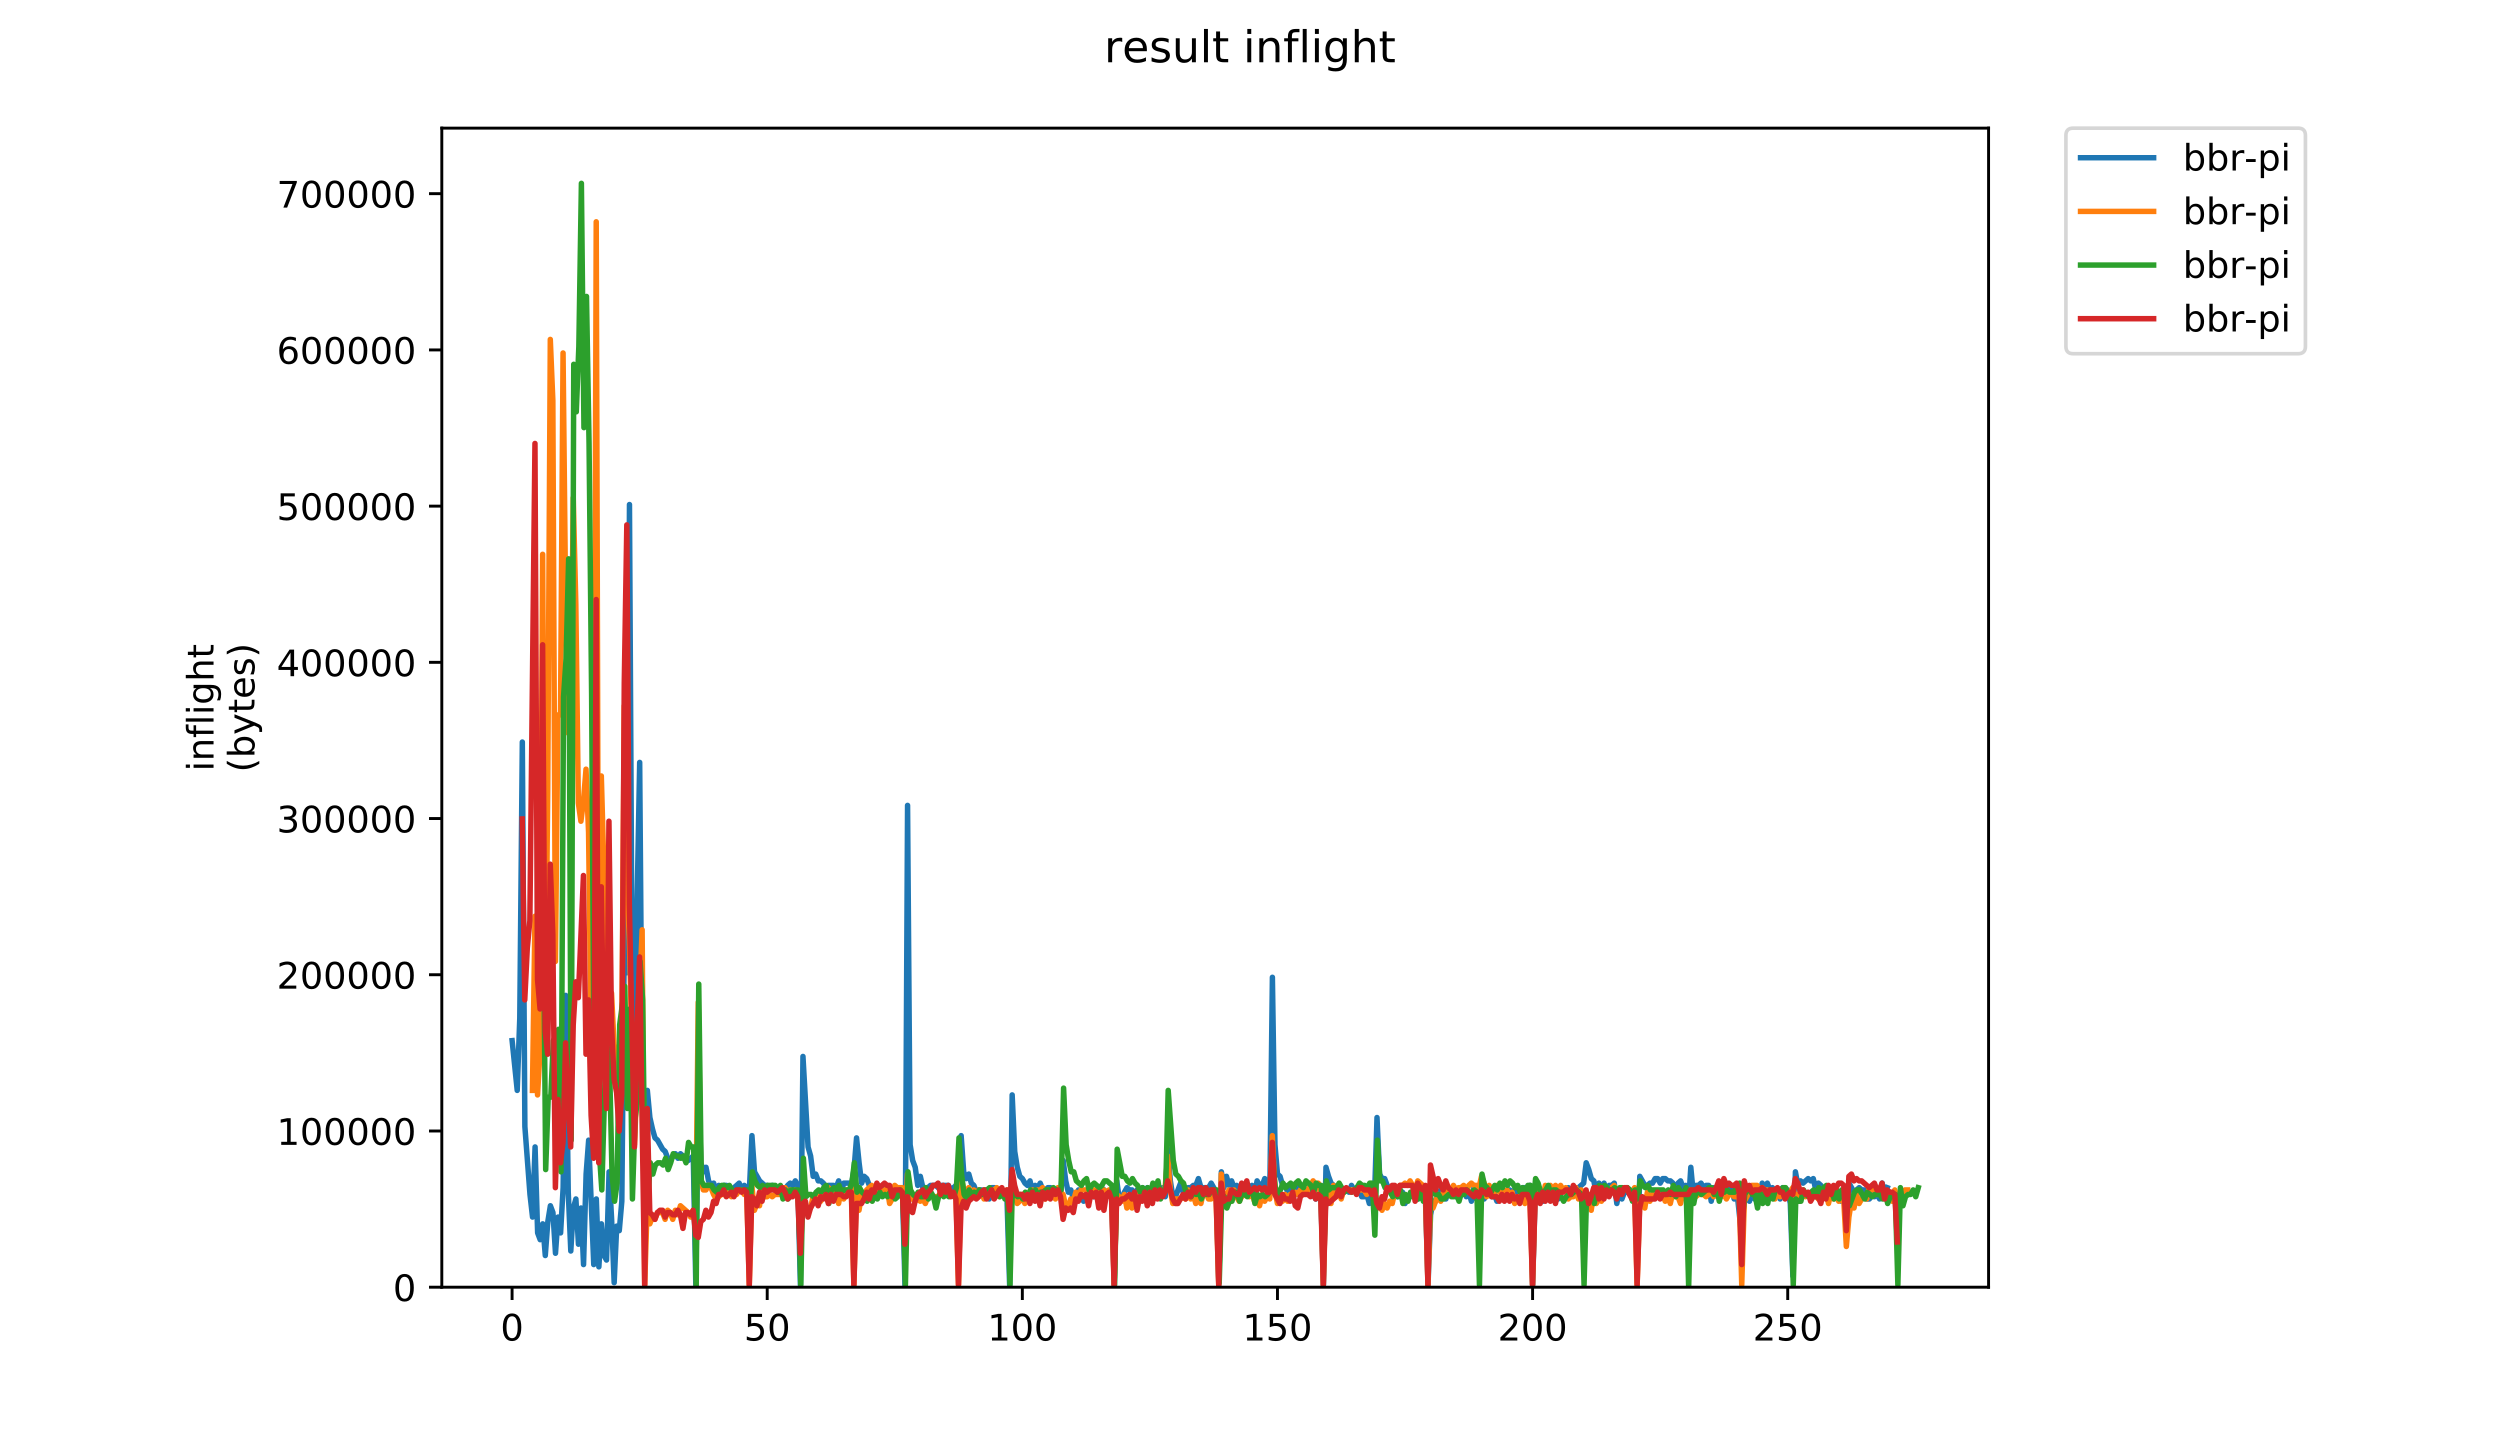 <?xml version="1.0" encoding="utf-8" standalone="no"?>
<!DOCTYPE svg PUBLIC "-//W3C//DTD SVG 1.1//EN"
  "http://www.w3.org/Graphics/SVG/1.1/DTD/svg11.dtd">
<!-- Created with matplotlib (https://matplotlib.org/) -->
<svg height="396pt" version="1.1" viewBox="0 0 684 396" width="684pt" xmlns="http://www.w3.org/2000/svg" xmlns:xlink="http://www.w3.org/1999/xlink">
 <defs>
  <style type="text/css">
*{stroke-linecap:butt;stroke-linejoin:round;}
  </style>
 </defs>
 <g id="figure_1">
  <g id="patch_1">
   <path d="M 0 396 
L 684 396 
L 684 0 
L 0 0 
z
" style="fill:#ffffff;"/>
  </g>
  <g id="axes_1">
   <g id="patch_2">
    <path d="M 120.879 352.174 
L 544.074 352.174 
L 544.074 35.062 
L 120.879 35.062 
z
" style="fill:#ffffff;"/>
   </g>
   <g id="matplotlib.axis_1">
    <g id="xtick_1">
     <g id="line2d_1">
      <defs>
       <path d="M 0 0 
L 0 3.5 
" id="m83d02a33e0" style="stroke:#000000;stroke-width:0.8;"/>
      </defs>
      <g>
       <use style="stroke:#000000;stroke-width:0.8;" x="140.106" xlink:href="#m83d02a33e0" y="352.174"/>
      </g>
     </g>
     <g id="text_1">
      <!-- 0 -->
      <defs>
       <path d="M 31.781 66.406 
Q 24.172 66.406 20.328 58.906 
Q 16.5 51.422 16.5 36.375 
Q 16.5 21.391 20.328 13.891 
Q 24.172 6.391 31.781 6.391 
Q 39.453 6.391 43.281 13.891 
Q 47.125 21.391 47.125 36.375 
Q 47.125 51.422 43.281 58.906 
Q 39.453 66.406 31.781 66.406 
z
M 31.781 74.219 
Q 44.047 74.219 50.516 64.516 
Q 56.984 54.828 56.984 36.375 
Q 56.984 17.969 50.516 8.266 
Q 44.047 -1.422 31.781 -1.422 
Q 19.531 -1.422 13.062 8.266 
Q 6.594 17.969 6.594 36.375 
Q 6.594 54.828 13.062 64.516 
Q 19.531 74.219 31.781 74.219 
z
" id="DejaVuSans-48"/>
      </defs>
      <g transform="translate(136.925 366.773)scale(0.1 -0.1)">
       <use xlink:href="#DejaVuSans-48"/>
      </g>
     </g>
    </g>
    <g id="xtick_2">
     <g id="line2d_2">
      <g>
       <use style="stroke:#000000;stroke-width:0.8;" x="209.909" xlink:href="#m83d02a33e0" y="352.174"/>
      </g>
     </g>
     <g id="text_2">
      <!-- 50 -->
      <defs>
       <path d="M 10.797 72.906 
L 49.516 72.906 
L 49.516 64.594 
L 19.828 64.594 
L 19.828 46.734 
Q 21.969 47.469 24.109 47.828 
Q 26.266 48.188 28.422 48.188 
Q 40.625 48.188 47.75 41.5 
Q 54.891 34.812 54.891 23.391 
Q 54.891 11.625 47.562 5.094 
Q 40.234 -1.422 26.906 -1.422 
Q 22.312 -1.422 17.547 -0.641 
Q 12.797 0.141 7.719 1.703 
L 7.719 11.625 
Q 12.109 9.234 16.797 8.062 
Q 21.484 6.891 26.703 6.891 
Q 35.156 6.891 40.078 11.328 
Q 45.016 15.766 45.016 23.391 
Q 45.016 31 40.078 35.438 
Q 35.156 39.891 26.703 39.891 
Q 22.75 39.891 18.812 39.016 
Q 14.891 38.141 10.797 36.281 
z
" id="DejaVuSans-53"/>
      </defs>
      <g transform="translate(203.547 366.773)scale(0.1 -0.1)">
       <use xlink:href="#DejaVuSans-53"/>
       <use x="63.623" xlink:href="#DejaVuSans-48"/>
      </g>
     </g>
    </g>
    <g id="xtick_3">
     <g id="line2d_3">
      <g>
       <use style="stroke:#000000;stroke-width:0.8;" x="279.712" xlink:href="#m83d02a33e0" y="352.174"/>
      </g>
     </g>
     <g id="text_3">
      <!-- 100 -->
      <defs>
       <path d="M 12.406 8.297 
L 28.516 8.297 
L 28.516 63.922 
L 10.984 60.406 
L 10.984 69.391 
L 28.422 72.906 
L 38.281 72.906 
L 38.281 8.297 
L 54.391 8.297 
L 54.391 0 
L 12.406 0 
z
" id="DejaVuSans-49"/>
      </defs>
      <g transform="translate(270.168 366.773)scale(0.1 -0.1)">
       <use xlink:href="#DejaVuSans-49"/>
       <use x="63.623" xlink:href="#DejaVuSans-48"/>
       <use x="127.246" xlink:href="#DejaVuSans-48"/>
      </g>
     </g>
    </g>
    <g id="xtick_4">
     <g id="line2d_4">
      <g>
       <use style="stroke:#000000;stroke-width:0.8;" x="349.515" xlink:href="#m83d02a33e0" y="352.174"/>
      </g>
     </g>
     <g id="text_4">
      <!-- 150 -->
      <g transform="translate(339.971 366.773)scale(0.1 -0.1)">
       <use xlink:href="#DejaVuSans-49"/>
       <use x="63.623" xlink:href="#DejaVuSans-53"/>
       <use x="127.246" xlink:href="#DejaVuSans-48"/>
      </g>
     </g>
    </g>
    <g id="xtick_5">
     <g id="line2d_5">
      <g>
       <use style="stroke:#000000;stroke-width:0.8;" x="419.318" xlink:href="#m83d02a33e0" y="352.174"/>
      </g>
     </g>
     <g id="text_5">
      <!-- 200 -->
      <defs>
       <path d="M 19.188 8.297 
L 53.609 8.297 
L 53.609 0 
L 7.328 0 
L 7.328 8.297 
Q 12.938 14.109 22.625 23.891 
Q 32.328 33.688 34.812 36.531 
Q 39.547 41.844 41.422 45.531 
Q 43.312 49.219 43.312 52.781 
Q 43.312 58.594 39.234 62.25 
Q 35.156 65.922 28.609 65.922 
Q 23.969 65.922 18.812 64.312 
Q 13.672 62.703 7.812 59.422 
L 7.812 69.391 
Q 13.766 71.781 18.938 73 
Q 24.125 74.219 28.422 74.219 
Q 39.75 74.219 46.484 68.547 
Q 53.219 62.891 53.219 53.422 
Q 53.219 48.922 51.531 44.891 
Q 49.859 40.875 45.406 35.406 
Q 44.188 33.984 37.641 27.219 
Q 31.109 20.453 19.188 8.297 
z
" id="DejaVuSans-50"/>
      </defs>
      <g transform="translate(409.774 366.773)scale(0.1 -0.1)">
       <use xlink:href="#DejaVuSans-50"/>
       <use x="63.623" xlink:href="#DejaVuSans-48"/>
       <use x="127.246" xlink:href="#DejaVuSans-48"/>
      </g>
     </g>
    </g>
    <g id="xtick_6">
     <g id="line2d_6">
      <g>
       <use style="stroke:#000000;stroke-width:0.8;" x="489.121" xlink:href="#m83d02a33e0" y="352.174"/>
      </g>
     </g>
     <g id="text_6">
      <!-- 250 -->
      <g transform="translate(479.577 366.773)scale(0.1 -0.1)">
       <use xlink:href="#DejaVuSans-50"/>
       <use x="63.623" xlink:href="#DejaVuSans-53"/>
       <use x="127.246" xlink:href="#DejaVuSans-48"/>
      </g>
     </g>
    </g>
   </g>
   <g id="matplotlib.axis_2">
    <g id="ytick_1">
     <g id="line2d_7">
      <defs>
       <path d="M 0 0 
L -3.5 0 
" id="m4f5d2dc362" style="stroke:#000000;stroke-width:0.8;"/>
      </defs>
      <g>
       <use style="stroke:#000000;stroke-width:0.8;" x="120.879" xlink:href="#m4f5d2dc362" y="352.174"/>
      </g>
     </g>
     <g id="text_7">
      <!-- 0 -->
      <g transform="translate(107.516 355.973)scale(0.1 -0.1)">
       <use xlink:href="#DejaVuSans-48"/>
      </g>
     </g>
    </g>
    <g id="ytick_2">
     <g id="line2d_8">
      <g>
       <use style="stroke:#000000;stroke-width:0.8;" x="120.879" xlink:href="#m4f5d2dc362" y="309.434"/>
      </g>
     </g>
     <g id="text_8">
      <!-- 100000 -->
      <g transform="translate(75.704 313.233)scale(0.1 -0.1)">
       <use xlink:href="#DejaVuSans-49"/>
       <use x="63.623" xlink:href="#DejaVuSans-48"/>
       <use x="127.246" xlink:href="#DejaVuSans-48"/>
       <use x="190.869" xlink:href="#DejaVuSans-48"/>
       <use x="254.492" xlink:href="#DejaVuSans-48"/>
       <use x="318.115" xlink:href="#DejaVuSans-48"/>
      </g>
     </g>
    </g>
    <g id="ytick_3">
     <g id="line2d_9">
      <g>
       <use style="stroke:#000000;stroke-width:0.8;" x="120.879" xlink:href="#m4f5d2dc362" y="266.694"/>
      </g>
     </g>
     <g id="text_9">
      <!-- 200000 -->
      <g transform="translate(75.704 270.493)scale(0.1 -0.1)">
       <use xlink:href="#DejaVuSans-50"/>
       <use x="63.623" xlink:href="#DejaVuSans-48"/>
       <use x="127.246" xlink:href="#DejaVuSans-48"/>
       <use x="190.869" xlink:href="#DejaVuSans-48"/>
       <use x="254.492" xlink:href="#DejaVuSans-48"/>
       <use x="318.115" xlink:href="#DejaVuSans-48"/>
      </g>
     </g>
    </g>
    <g id="ytick_4">
     <g id="line2d_10">
      <g>
       <use style="stroke:#000000;stroke-width:0.8;" x="120.879" xlink:href="#m4f5d2dc362" y="223.954"/>
      </g>
     </g>
     <g id="text_10">
      <!-- 300000 -->
      <defs>
       <path d="M 40.578 39.312 
Q 47.656 37.797 51.625 33 
Q 55.609 28.219 55.609 21.188 
Q 55.609 10.406 48.188 4.484 
Q 40.766 -1.422 27.094 -1.422 
Q 22.516 -1.422 17.656 -0.516 
Q 12.797 0.391 7.625 2.203 
L 7.625 11.719 
Q 11.719 9.328 16.594 8.109 
Q 21.484 6.891 26.812 6.891 
Q 36.078 6.891 40.938 10.547 
Q 45.797 14.203 45.797 21.188 
Q 45.797 27.641 41.281 31.266 
Q 36.766 34.906 28.719 34.906 
L 20.219 34.906 
L 20.219 43.016 
L 29.109 43.016 
Q 36.375 43.016 40.234 45.922 
Q 44.094 48.828 44.094 54.297 
Q 44.094 59.906 40.109 62.906 
Q 36.141 65.922 28.719 65.922 
Q 24.656 65.922 20.016 65.031 
Q 15.375 64.156 9.812 62.312 
L 9.812 71.094 
Q 15.438 72.656 20.344 73.438 
Q 25.25 74.219 29.594 74.219 
Q 40.828 74.219 47.359 69.109 
Q 53.906 64.016 53.906 55.328 
Q 53.906 49.266 50.438 45.094 
Q 46.969 40.922 40.578 39.312 
z
" id="DejaVuSans-51"/>
      </defs>
      <g transform="translate(75.704 227.753)scale(0.1 -0.1)">
       <use xlink:href="#DejaVuSans-51"/>
       <use x="63.623" xlink:href="#DejaVuSans-48"/>
       <use x="127.246" xlink:href="#DejaVuSans-48"/>
       <use x="190.869" xlink:href="#DejaVuSans-48"/>
       <use x="254.492" xlink:href="#DejaVuSans-48"/>
       <use x="318.115" xlink:href="#DejaVuSans-48"/>
      </g>
     </g>
    </g>
    <g id="ytick_5">
     <g id="line2d_11">
      <g>
       <use style="stroke:#000000;stroke-width:0.8;" x="120.879" xlink:href="#m4f5d2dc362" y="181.214"/>
      </g>
     </g>
     <g id="text_11">
      <!-- 400000 -->
      <defs>
       <path d="M 37.797 64.312 
L 12.891 25.391 
L 37.797 25.391 
z
M 35.203 72.906 
L 47.609 72.906 
L 47.609 25.391 
L 58.016 25.391 
L 58.016 17.188 
L 47.609 17.188 
L 47.609 0 
L 37.797 0 
L 37.797 17.188 
L 4.891 17.188 
L 4.891 26.703 
z
" id="DejaVuSans-52"/>
      </defs>
      <g transform="translate(75.704 185.013)scale(0.1 -0.1)">
       <use xlink:href="#DejaVuSans-52"/>
       <use x="63.623" xlink:href="#DejaVuSans-48"/>
       <use x="127.246" xlink:href="#DejaVuSans-48"/>
       <use x="190.869" xlink:href="#DejaVuSans-48"/>
       <use x="254.492" xlink:href="#DejaVuSans-48"/>
       <use x="318.115" xlink:href="#DejaVuSans-48"/>
      </g>
     </g>
    </g>
    <g id="ytick_6">
     <g id="line2d_12">
      <g>
       <use style="stroke:#000000;stroke-width:0.8;" x="120.879" xlink:href="#m4f5d2dc362" y="138.474"/>
      </g>
     </g>
     <g id="text_12">
      <!-- 500000 -->
      <g transform="translate(75.704 142.273)scale(0.1 -0.1)">
       <use xlink:href="#DejaVuSans-53"/>
       <use x="63.623" xlink:href="#DejaVuSans-48"/>
       <use x="127.246" xlink:href="#DejaVuSans-48"/>
       <use x="190.869" xlink:href="#DejaVuSans-48"/>
       <use x="254.492" xlink:href="#DejaVuSans-48"/>
       <use x="318.115" xlink:href="#DejaVuSans-48"/>
      </g>
     </g>
    </g>
    <g id="ytick_7">
     <g id="line2d_13">
      <g>
       <use style="stroke:#000000;stroke-width:0.8;" x="120.879" xlink:href="#m4f5d2dc362" y="95.734"/>
      </g>
     </g>
     <g id="text_13">
      <!-- 600000 -->
      <defs>
       <path d="M 33.016 40.375 
Q 26.375 40.375 22.484 35.828 
Q 18.609 31.297 18.609 23.391 
Q 18.609 15.531 22.484 10.953 
Q 26.375 6.391 33.016 6.391 
Q 39.656 6.391 43.531 10.953 
Q 47.406 15.531 47.406 23.391 
Q 47.406 31.297 43.531 35.828 
Q 39.656 40.375 33.016 40.375 
z
M 52.594 71.297 
L 52.594 62.312 
Q 48.875 64.062 45.094 64.984 
Q 41.312 65.922 37.594 65.922 
Q 27.828 65.922 22.672 59.328 
Q 17.531 52.734 16.797 39.406 
Q 19.672 43.656 24.016 45.922 
Q 28.375 48.188 33.594 48.188 
Q 44.578 48.188 50.953 41.516 
Q 57.328 34.859 57.328 23.391 
Q 57.328 12.156 50.688 5.359 
Q 44.047 -1.422 33.016 -1.422 
Q 20.359 -1.422 13.672 8.266 
Q 6.984 17.969 6.984 36.375 
Q 6.984 53.656 15.188 63.938 
Q 23.391 74.219 37.203 74.219 
Q 40.922 74.219 44.703 73.484 
Q 48.484 72.75 52.594 71.297 
z
" id="DejaVuSans-54"/>
      </defs>
      <g transform="translate(75.704 99.533)scale(0.1 -0.1)">
       <use xlink:href="#DejaVuSans-54"/>
       <use x="63.623" xlink:href="#DejaVuSans-48"/>
       <use x="127.246" xlink:href="#DejaVuSans-48"/>
       <use x="190.869" xlink:href="#DejaVuSans-48"/>
       <use x="254.492" xlink:href="#DejaVuSans-48"/>
       <use x="318.115" xlink:href="#DejaVuSans-48"/>
      </g>
     </g>
    </g>
    <g id="ytick_8">
     <g id="line2d_14">
      <g>
       <use style="stroke:#000000;stroke-width:0.8;" x="120.879" xlink:href="#m4f5d2dc362" y="52.994"/>
      </g>
     </g>
     <g id="text_14">
      <!-- 700000 -->
      <defs>
       <path d="M 8.203 72.906 
L 55.078 72.906 
L 55.078 68.703 
L 28.609 0 
L 18.312 0 
L 43.219 64.594 
L 8.203 64.594 
z
" id="DejaVuSans-55"/>
      </defs>
      <g transform="translate(75.704 56.793)scale(0.1 -0.1)">
       <use xlink:href="#DejaVuSans-55"/>
       <use x="63.623" xlink:href="#DejaVuSans-48"/>
       <use x="127.246" xlink:href="#DejaVuSans-48"/>
       <use x="190.869" xlink:href="#DejaVuSans-48"/>
       <use x="254.492" xlink:href="#DejaVuSans-48"/>
       <use x="318.115" xlink:href="#DejaVuSans-48"/>
      </g>
     </g>
    </g>
    <g id="text_15">
     <!-- inflight -->
     <defs>
      <path d="M 9.422 54.688 
L 18.406 54.688 
L 18.406 0 
L 9.422 0 
z
M 9.422 75.984 
L 18.406 75.984 
L 18.406 64.594 
L 9.422 64.594 
z
" id="DejaVuSans-105"/>
      <path d="M 54.891 33.016 
L 54.891 0 
L 45.906 0 
L 45.906 32.719 
Q 45.906 40.484 42.875 44.328 
Q 39.844 48.188 33.797 48.188 
Q 26.516 48.188 22.312 43.547 
Q 18.109 38.922 18.109 30.906 
L 18.109 0 
L 9.078 0 
L 9.078 54.688 
L 18.109 54.688 
L 18.109 46.188 
Q 21.344 51.125 25.703 53.562 
Q 30.078 56 35.797 56 
Q 45.219 56 50.047 50.172 
Q 54.891 44.344 54.891 33.016 
z
" id="DejaVuSans-110"/>
      <path d="M 37.109 75.984 
L 37.109 68.5 
L 28.516 68.5 
Q 23.688 68.5 21.797 66.547 
Q 19.922 64.594 19.922 59.516 
L 19.922 54.688 
L 34.719 54.688 
L 34.719 47.703 
L 19.922 47.703 
L 19.922 0 
L 10.891 0 
L 10.891 47.703 
L 2.297 47.703 
L 2.297 54.688 
L 10.891 54.688 
L 10.891 58.5 
Q 10.891 67.625 15.141 71.797 
Q 19.391 75.984 28.609 75.984 
z
" id="DejaVuSans-102"/>
      <path d="M 9.422 75.984 
L 18.406 75.984 
L 18.406 0 
L 9.422 0 
z
" id="DejaVuSans-108"/>
      <path d="M 45.406 27.984 
Q 45.406 37.75 41.375 43.109 
Q 37.359 48.484 30.078 48.484 
Q 22.859 48.484 18.828 43.109 
Q 14.797 37.75 14.797 27.984 
Q 14.797 18.266 18.828 12.891 
Q 22.859 7.516 30.078 7.516 
Q 37.359 7.516 41.375 12.891 
Q 45.406 18.266 45.406 27.984 
z
M 54.391 6.781 
Q 54.391 -7.172 48.188 -13.984 
Q 42 -20.797 29.203 -20.797 
Q 24.469 -20.797 20.266 -20.094 
Q 16.062 -19.391 12.109 -17.922 
L 12.109 -9.188 
Q 16.062 -11.328 19.922 -12.344 
Q 23.781 -13.375 27.781 -13.375 
Q 36.625 -13.375 41.016 -8.766 
Q 45.406 -4.156 45.406 5.172 
L 45.406 9.625 
Q 42.625 4.781 38.281 2.391 
Q 33.938 0 27.875 0 
Q 17.828 0 11.672 7.656 
Q 5.516 15.328 5.516 27.984 
Q 5.516 40.672 11.672 48.328 
Q 17.828 56 27.875 56 
Q 33.938 56 38.281 53.609 
Q 42.625 51.219 45.406 46.391 
L 45.406 54.688 
L 54.391 54.688 
z
" id="DejaVuSans-103"/>
      <path d="M 54.891 33.016 
L 54.891 0 
L 45.906 0 
L 45.906 32.719 
Q 45.906 40.484 42.875 44.328 
Q 39.844 48.188 33.797 48.188 
Q 26.516 48.188 22.312 43.547 
Q 18.109 38.922 18.109 30.906 
L 18.109 0 
L 9.078 0 
L 9.078 75.984 
L 18.109 75.984 
L 18.109 46.188 
Q 21.344 51.125 25.703 53.562 
Q 30.078 56 35.797 56 
Q 45.219 56 50.047 50.172 
Q 54.891 44.344 54.891 33.016 
z
" id="DejaVuSans-104"/>
      <path d="M 18.312 70.219 
L 18.312 54.688 
L 36.812 54.688 
L 36.812 47.703 
L 18.312 47.703 
L 18.312 18.016 
Q 18.312 11.328 20.141 9.422 
Q 21.969 7.516 27.594 7.516 
L 36.812 7.516 
L 36.812 0 
L 27.594 0 
Q 17.188 0 13.234 3.875 
Q 9.281 7.766 9.281 18.016 
L 9.281 47.703 
L 2.688 47.703 
L 2.688 54.688 
L 9.281 54.688 
L 9.281 70.219 
z
" id="DejaVuSans-116"/>
     </defs>
     <g transform="translate(58.426 211.018)rotate(-90)scale(0.1 -0.1)">
      <use xlink:href="#DejaVuSans-105"/>
      <use x="27.783" xlink:href="#DejaVuSans-110"/>
      <use x="91.162" xlink:href="#DejaVuSans-102"/>
      <use x="126.367" xlink:href="#DejaVuSans-108"/>
      <use x="154.15" xlink:href="#DejaVuSans-105"/>
      <use x="181.934" xlink:href="#DejaVuSans-103"/>
      <use x="245.41" xlink:href="#DejaVuSans-104"/>
      <use x="308.789" xlink:href="#DejaVuSans-116"/>
     </g>
     <!-- (bytes) -->
     <defs>
      <path d="M 31 75.875 
Q 24.469 64.656 21.281 53.656 
Q 18.109 42.672 18.109 31.391 
Q 18.109 20.125 21.312 9.062 
Q 24.516 -2 31 -13.188 
L 23.188 -13.188 
Q 15.875 -1.703 12.234 9.375 
Q 8.594 20.453 8.594 31.391 
Q 8.594 42.281 12.203 53.312 
Q 15.828 64.359 23.188 75.875 
z
" id="DejaVuSans-40"/>
      <path d="M 48.688 27.297 
Q 48.688 37.203 44.609 42.844 
Q 40.531 48.484 33.406 48.484 
Q 26.266 48.484 22.188 42.844 
Q 18.109 37.203 18.109 27.297 
Q 18.109 17.391 22.188 11.75 
Q 26.266 6.109 33.406 6.109 
Q 40.531 6.109 44.609 11.75 
Q 48.688 17.391 48.688 27.297 
z
M 18.109 46.391 
Q 20.953 51.266 25.266 53.625 
Q 29.594 56 35.594 56 
Q 45.562 56 51.781 48.094 
Q 58.016 40.188 58.016 27.297 
Q 58.016 14.406 51.781 6.484 
Q 45.562 -1.422 35.594 -1.422 
Q 29.594 -1.422 25.266 0.953 
Q 20.953 3.328 18.109 8.203 
L 18.109 0 
L 9.078 0 
L 9.078 75.984 
L 18.109 75.984 
z
" id="DejaVuSans-98"/>
      <path d="M 32.172 -5.078 
Q 28.375 -14.844 24.75 -17.812 
Q 21.141 -20.797 15.094 -20.797 
L 7.906 -20.797 
L 7.906 -13.281 
L 13.188 -13.281 
Q 16.891 -13.281 18.938 -11.516 
Q 21 -9.766 23.484 -3.219 
L 25.094 0.875 
L 2.984 54.688 
L 12.5 54.688 
L 29.594 11.922 
L 46.688 54.688 
L 56.203 54.688 
z
" id="DejaVuSans-121"/>
      <path d="M 56.203 29.594 
L 56.203 25.203 
L 14.891 25.203 
Q 15.484 15.922 20.484 11.062 
Q 25.484 6.203 34.422 6.203 
Q 39.594 6.203 44.453 7.469 
Q 49.312 8.734 54.109 11.281 
L 54.109 2.781 
Q 49.266 0.734 44.188 -0.344 
Q 39.109 -1.422 33.891 -1.422 
Q 20.797 -1.422 13.156 6.188 
Q 5.516 13.812 5.516 26.812 
Q 5.516 40.234 12.766 48.109 
Q 20.016 56 32.328 56 
Q 43.359 56 49.781 48.891 
Q 56.203 41.797 56.203 29.594 
z
M 47.219 32.234 
Q 47.125 39.594 43.094 43.984 
Q 39.062 48.391 32.422 48.391 
Q 24.906 48.391 20.391 44.141 
Q 15.875 39.891 15.188 32.172 
z
" id="DejaVuSans-101"/>
      <path d="M 44.281 53.078 
L 44.281 44.578 
Q 40.484 46.531 36.375 47.5 
Q 32.281 48.484 27.875 48.484 
Q 21.188 48.484 17.844 46.438 
Q 14.5 44.391 14.5 40.281 
Q 14.5 37.156 16.891 35.375 
Q 19.281 33.594 26.516 31.984 
L 29.594 31.297 
Q 39.156 29.25 43.188 25.516 
Q 47.219 21.781 47.219 15.094 
Q 47.219 7.469 41.188 3.016 
Q 35.156 -1.422 24.609 -1.422 
Q 20.219 -1.422 15.453 -0.562 
Q 10.688 0.297 5.422 2 
L 5.422 11.281 
Q 10.406 8.688 15.234 7.391 
Q 20.062 6.109 24.812 6.109 
Q 31.156 6.109 34.562 8.281 
Q 37.984 10.453 37.984 14.406 
Q 37.984 18.062 35.516 20.016 
Q 33.062 21.969 24.703 23.781 
L 21.578 24.516 
Q 13.234 26.266 9.516 29.906 
Q 5.812 33.547 5.812 39.891 
Q 5.812 47.609 11.281 51.797 
Q 16.75 56 26.812 56 
Q 31.781 56 36.172 55.266 
Q 40.578 54.547 44.281 53.078 
z
" id="DejaVuSans-115"/>
      <path d="M 8.016 75.875 
L 15.828 75.875 
Q 23.141 64.359 26.781 53.312 
Q 30.422 42.281 30.422 31.391 
Q 30.422 20.453 26.781 9.375 
Q 23.141 -1.703 15.828 -13.188 
L 8.016 -13.188 
Q 14.5 -2 17.703 9.062 
Q 20.906 20.125 20.906 31.391 
Q 20.906 42.672 17.703 53.656 
Q 14.5 64.656 8.016 75.875 
z
" id="DejaVuSans-41"/>
     </defs>
     <g transform="translate(69.624 211.295)rotate(-90)scale(0.1 -0.1)">
      <use xlink:href="#DejaVuSans-40"/>
      <use x="39.014" xlink:href="#DejaVuSans-98"/>
      <use x="102.49" xlink:href="#DejaVuSans-121"/>
      <use x="161.67" xlink:href="#DejaVuSans-116"/>
      <use x="200.879" xlink:href="#DejaVuSans-101"/>
      <use x="262.402" xlink:href="#DejaVuSans-115"/>
      <use x="314.502" xlink:href="#DejaVuSans-41"/>
     </g>
    </g>
   </g>
   <g id="line2d_15">
    <path clip-path="url(#p51aa579a32)" d="M 140.115 284.717 
L 141.511 298.332 
L 142.209 278.528 
L 142.907 203.025 
L 143.605 308.234 
L 145.001 326.8 
L 145.699 332.989 
L 146.397 313.804 
L 147.095 337.321 
L 147.793 339.178 
L 148.491 334.846 
L 149.189 343.51 
L 149.887 334.227 
L 150.585 329.895 
L 151.283 331.751 
L 151.981 342.891 
L 152.679 332.989 
L 153.377 337.321 
L 154.075 324.944 
L 154.773 272.339 
L 155.471 326.181 
L 156.169 342.272 
L 156.867 330.514 
L 157.565 328.038 
L 158.264 340.416 
L 158.962 330.514 
L 159.66 345.985 
L 160.358 321.23 
L 161.056 311.947 
L 162.452 345.985 
L 163.15 328.038 
L 163.848 346.604 
L 164.546 334.846 
L 165.244 343.51 
L 165.942 344.748 
L 166.64 320.612 
L 167.338 333.608 
L 168.036 350.936 
L 168.734 335.465 
L 169.432 336.702 
L 170.13 328.657 
L 170.828 256.249 
L 171.526 266.151 
L 172.224 138.043 
L 172.922 263.675 
L 173.62 302.045 
L 174.318 246.347 
L 175.016 208.595 
L 175.714 298.332 
L 176.412 319.993 
L 177.11 298.332 
L 177.808 305.759 
L 178.506 308.853 
L 179.204 311.328 
L 179.902 311.947 
L 181.298 314.423 
L 181.996 315.042 
L 182.695 316.898 
L 183.393 317.517 
L 184.091 316.279 
L 184.789 315.661 
L 185.487 316.898 
L 186.185 315.661 
L 186.883 316.279 
L 187.581 317.517 
L 188.279 317.517 
L 189.675 316.279 
L 190.373 351.555 
L 191.071 297.094 
L 191.769 318.136 
L 192.467 320.612 
L 193.165 319.374 
L 193.863 323.087 
L 194.561 324.325 
L 195.259 323.706 
L 195.957 326.8 
L 196.655 324.325 
L 197.353 326.181 
L 198.051 324.325 
L 198.749 324.325 
L 200.145 326.8 
L 200.843 324.944 
L 202.239 323.706 
L 202.937 325.563 
L 203.635 324.325 
L 205.031 325.563 
L 205.729 310.71 
L 206.428 320.612 
L 207.824 323.087 
L 209.22 324.325 
L 209.918 324.325 
L 210.616 324.944 
L 211.314 324.325 
L 212.012 324.944 
L 212.71 326.181 
L 213.408 325.563 
L 214.804 325.563 
L 215.502 324.325 
L 216.2 323.706 
L 216.898 324.325 
L 217.596 323.087 
L 218.294 324.325 
L 218.992 351.555 
L 219.69 289.049 
L 221.086 313.804 
L 221.784 316.279 
L 222.482 321.849 
L 223.18 321.23 
L 223.878 323.087 
L 224.576 323.087 
L 225.274 323.706 
L 225.972 324.944 
L 226.67 324.325 
L 228.066 324.325 
L 228.764 324.944 
L 229.462 323.087 
L 230.161 326.181 
L 230.859 323.706 
L 232.255 323.706 
L 232.953 324.325 
L 233.651 319.993 
L 234.349 311.328 
L 235.047 318.136 
L 235.745 323.706 
L 236.443 321.849 
L 237.141 322.468 
L 237.839 324.325 
L 238.537 325.563 
L 239.235 324.944 
L 239.933 325.563 
L 242.027 325.563 
L 242.725 324.944 
L 243.423 324.944 
L 244.121 326.181 
L 244.819 325.563 
L 245.517 326.181 
L 246.215 325.563 
L 246.913 325.563 
L 247.611 352.174 
L 248.309 220.354 
L 249.007 313.185 
L 249.705 317.517 
L 250.403 319.374 
L 251.101 324.325 
L 251.799 321.849 
L 252.497 324.944 
L 253.894 324.944 
L 254.592 324.325 
L 255.988 324.325 
L 256.686 324.944 
L 257.384 324.325 
L 259.478 324.325 
L 260.176 325.563 
L 261.572 324.325 
L 262.27 322.468 
L 262.968 310.71 
L 263.666 320.612 
L 264.364 322.468 
L 265.062 321.23 
L 265.76 323.706 
L 266.458 324.325 
L 267.156 326.181 
L 267.854 325.563 
L 268.552 325.563 
L 269.25 327.419 
L 269.948 326.181 
L 270.646 328.038 
L 271.344 324.944 
L 272.042 324.944 
L 272.74 325.563 
L 274.136 325.563 
L 274.834 326.181 
L 275.532 328.657 
L 276.23 351.555 
L 276.928 299.57 
L 277.627 315.042 
L 278.325 319.374 
L 279.023 321.849 
L 279.721 322.468 
L 280.419 323.706 
L 281.117 324.325 
L 281.815 323.087 
L 282.513 326.181 
L 283.211 324.325 
L 283.909 324.944 
L 284.607 323.706 
L 285.305 325.563 
L 286.003 325.563 
L 286.701 324.944 
L 287.399 324.944 
L 288.795 327.419 
L 289.493 325.563 
L 290.191 326.8 
L 290.889 317.517 
L 291.587 323.087 
L 292.285 326.181 
L 292.983 325.563 
L 293.681 328.038 
L 294.379 327.419 
L 295.077 325.563 
L 295.775 326.8 
L 296.473 328.657 
L 297.171 326.8 
L 297.869 327.419 
L 298.567 325.563 
L 299.265 327.419 
L 300.661 324.944 
L 301.36 324.944 
L 303.454 326.8 
L 304.152 326.8 
L 304.85 351.555 
L 305.548 323.087 
L 306.246 328.038 
L 306.944 328.038 
L 307.642 326.181 
L 308.34 324.944 
L 309.038 325.563 
L 309.736 325.563 
L 310.434 327.419 
L 311.132 325.563 
L 311.83 326.8 
L 312.528 324.944 
L 313.226 326.181 
L 313.924 324.944 
L 314.622 327.419 
L 315.32 326.181 
L 316.018 325.563 
L 316.716 325.563 
L 317.414 327.419 
L 318.112 324.944 
L 318.81 327.419 
L 319.508 314.423 
L 320.206 323.087 
L 320.904 327.419 
L 321.602 327.419 
L 322.998 323.706 
L 323.696 326.181 
L 325.092 324.944 
L 325.791 324.944 
L 326.489 324.325 
L 327.187 324.325 
L 327.885 322.468 
L 328.583 324.944 
L 330.677 324.944 
L 331.375 323.706 
L 332.771 326.181 
L 333.469 351.555 
L 334.167 320.612 
L 334.865 324.944 
L 335.563 321.849 
L 336.261 324.325 
L 336.959 323.087 
L 337.657 324.944 
L 338.355 324.325 
L 339.053 324.944 
L 339.751 324.325 
L 340.449 325.563 
L 341.147 324.325 
L 341.845 326.181 
L 342.543 324.325 
L 343.241 326.8 
L 343.939 323.087 
L 344.637 324.325 
L 345.335 324.325 
L 346.033 322.468 
L 346.731 324.944 
L 347.429 325.563 
L 348.127 267.388 
L 348.825 313.185 
L 349.524 321.23 
L 350.222 321.849 
L 350.92 324.325 
L 351.618 324.325 
L 352.316 326.181 
L 353.014 324.325 
L 353.712 327.419 
L 354.41 324.325 
L 355.108 324.325 
L 355.806 325.563 
L 356.504 326.181 
L 357.202 326.181 
L 358.598 324.944 
L 359.296 326.8 
L 359.994 328.038 
L 360.692 326.8 
L 361.39 327.419 
L 362.088 351.555 
L 362.786 319.374 
L 363.484 321.849 
L 364.182 323.706 
L 366.276 325.563 
L 366.974 325.563 
L 367.672 326.181 
L 368.37 325.563 
L 369.068 326.181 
L 369.766 324.325 
L 370.464 325.563 
L 371.162 324.944 
L 371.86 325.563 
L 372.558 327.419 
L 373.257 327.419 
L 373.955 326.8 
L 374.653 329.276 
L 375.351 327.419 
L 376.049 328.038 
L 376.747 305.759 
L 377.445 321.23 
L 378.143 322.468 
L 378.841 322.468 
L 379.539 324.325 
L 380.237 324.944 
L 380.935 324.944 
L 381.633 326.8 
L 382.331 327.419 
L 383.029 326.181 
L 383.727 326.181 
L 384.425 329.276 
L 385.123 327.419 
L 385.821 327.419 
L 386.519 326.8 
L 387.915 328.038 
L 388.613 326.181 
L 389.311 327.419 
L 390.009 328.038 
L 390.707 351.555 
L 391.405 332.37 
L 392.103 328.657 
L 392.801 328.657 
L 393.499 326.181 
L 394.197 325.563 
L 394.895 326.181 
L 395.593 328.038 
L 396.291 325.563 
L 396.99 326.181 
L 397.688 326.181 
L 398.386 327.419 
L 399.084 326.8 
L 399.782 326.8 
L 400.48 325.563 
L 401.178 327.419 
L 401.876 326.181 
L 402.574 328.657 
L 403.272 324.944 
L 403.97 328.038 
L 404.668 327.419 
L 405.366 325.563 
L 406.064 328.038 
L 406.762 326.8 
L 407.46 326.8 
L 408.158 327.419 
L 408.856 326.8 
L 409.554 328.657 
L 410.95 327.419 
L 412.346 327.419 
L 413.044 325.563 
L 413.742 326.181 
L 414.44 325.563 
L 415.138 328.038 
L 415.836 325.563 
L 416.534 324.944 
L 417.232 324.944 
L 417.93 326.181 
L 418.628 324.325 
L 419.326 351.555 
L 420.024 326.8 
L 420.723 328.657 
L 421.421 326.8 
L 422.119 328.657 
L 422.817 326.181 
L 423.515 326.8 
L 424.213 324.944 
L 424.911 325.563 
L 425.609 327.419 
L 426.307 328.038 
L 427.005 325.563 
L 428.401 325.563 
L 429.099 324.944 
L 429.797 325.563 
L 431.193 325.563 
L 433.287 323.706 
L 433.985 318.136 
L 434.683 319.993 
L 435.381 322.468 
L 436.079 323.087 
L 436.777 326.8 
L 437.475 323.706 
L 438.173 327.419 
L 438.871 323.706 
L 439.569 326.8 
L 440.267 324.325 
L 440.965 324.325 
L 441.663 323.706 
L 442.361 329.276 
L 443.059 325.563 
L 443.757 328.038 
L 444.455 326.181 
L 445.154 326.181 
L 445.852 325.563 
L 446.55 328.038 
L 447.248 325.563 
L 447.946 343.51 
L 448.644 321.849 
L 450.04 324.325 
L 450.738 324.325 
L 451.436 323.706 
L 452.134 323.706 
L 452.832 322.468 
L 453.53 322.468 
L 454.228 323.706 
L 454.926 322.468 
L 455.624 322.468 
L 456.322 323.087 
L 457.02 323.087 
L 457.718 323.706 
L 458.416 325.563 
L 459.114 323.706 
L 459.812 323.087 
L 460.51 324.944 
L 461.208 324.325 
L 461.906 330.514 
L 462.604 319.374 
L 463.302 326.8 
L 464 324.325 
L 464.698 324.325 
L 465.396 323.706 
L 466.094 324.944 
L 466.792 324.325 
L 467.49 324.325 
L 468.188 328.657 
L 468.887 324.944 
L 469.585 326.181 
L 470.283 325.563 
L 470.981 326.8 
L 471.679 326.181 
L 472.377 324.944 
L 473.075 326.181 
L 473.773 324.944 
L 474.471 328.038 
L 475.169 325.563 
L 476.565 338.559 
L 477.263 325.563 
L 477.961 325.563 
L 478.659 328.657 
L 479.357 324.944 
L 480.055 328.038 
L 480.753 324.944 
L 481.451 326.8 
L 482.149 323.706 
L 482.847 327.419 
L 483.545 323.706 
L 484.243 325.563 
L 484.941 324.944 
L 485.639 326.181 
L 486.337 325.563 
L 487.035 328.038 
L 487.733 324.944 
L 488.431 327.419 
L 489.129 325.563 
L 489.827 329.276 
L 490.525 349.08 
L 491.223 320.612 
L 491.921 324.325 
L 492.62 323.087 
L 493.318 323.706 
L 494.714 322.468 
L 495.412 323.087 
L 496.11 322.468 
L 496.808 325.563 
L 497.506 323.706 
L 498.204 324.325 
L 498.902 326.8 
L 499.6 324.944 
L 500.298 326.8 
L 500.996 327.419 
L 501.694 325.563 
L 502.392 327.419 
L 503.09 326.8 
L 503.788 328.657 
L 504.486 325.563 
L 505.184 334.227 
L 505.882 323.706 
L 507.278 326.181 
L 508.674 324.944 
L 509.372 325.563 
L 510.07 325.563 
L 510.768 328.038 
L 511.466 328.038 
L 512.164 326.8 
L 512.862 327.419 
L 513.56 326.8 
L 514.258 328.038 
L 514.956 323.706 
L 515.654 326.8 
L 516.353 324.944 
L 516.353 324.944 
" style="fill:none;stroke:#1f77b4;stroke-linecap:square;stroke-width:1.5;"/>
   </g>
   <g id="line2d_16">
    <path clip-path="url(#p51aa579a32)" d="M 145.675 298.332 
L 146.373 250.679 
L 147.071 299.57 
L 147.769 287.192 
L 148.467 151.659 
L 149.165 282.241 
L 149.863 216.022 
L 150.561 92.865 
L 151.259 109.575 
L 151.958 263.056 
L 152.656 195.599 
L 153.354 195.599 
L 154.052 96.579 
L 154.75 164.036 
L 155.448 200.55 
L 156.146 201.169 
L 156.844 136.187 
L 157.542 165.274 
L 158.24 219.735 
L 158.938 224.686 
L 159.636 219.116 
L 160.334 210.452 
L 161.032 227.78 
L 161.73 284.717 
L 162.428 284.098 
L 163.126 60.684 
L 163.824 296.475 
L 164.522 212.308 
L 165.22 237.682 
L 165.918 276.671 
L 166.616 279.766 
L 167.314 271.72 
L 168.012 285.955 
L 168.71 287.192 
L 169.408 295.857 
L 170.106 285.955 
L 170.804 193.123 
L 171.502 240.777 
L 172.2 257.486 
L 173.596 313.185 
L 174.294 295.857 
L 174.992 271.72 
L 175.691 254.392 
L 176.389 351.555 
L 177.087 329.276 
L 177.785 334.846 
L 178.483 332.989 
L 179.181 333.608 
L 179.879 331.751 
L 181.275 331.751 
L 181.973 333.608 
L 182.671 331.132 
L 183.369 331.751 
L 184.067 333.608 
L 184.765 331.132 
L 185.463 332.37 
L 186.161 329.895 
L 188.255 331.751 
L 188.953 332.989 
L 189.651 331.132 
L 190.349 335.465 
L 191.047 274.196 
L 191.745 323.087 
L 192.443 325.563 
L 193.141 325.563 
L 193.839 324.325 
L 194.537 324.944 
L 195.235 326.8 
L 195.933 328.038 
L 197.329 326.8 
L 198.027 326.8 
L 198.725 326.181 
L 200.122 327.419 
L 200.82 326.8 
L 201.518 326.8 
L 202.216 325.563 
L 202.914 325.563 
L 203.612 326.8 
L 204.31 326.181 
L 205.008 351.555 
L 205.706 324.325 
L 206.404 331.132 
L 207.102 329.276 
L 207.8 329.895 
L 208.498 325.563 
L 209.196 327.419 
L 209.894 327.419 
L 210.592 326.8 
L 211.29 327.419 
L 211.988 326.8 
L 213.384 326.8 
L 214.082 326.181 
L 214.78 324.944 
L 215.478 326.181 
L 216.176 325.563 
L 216.874 326.181 
L 217.572 325.563 
L 218.27 326.181 
L 218.968 339.797 
L 219.666 325.563 
L 220.364 331.751 
L 221.062 330.514 
L 221.76 330.514 
L 222.458 327.419 
L 223.156 328.657 
L 223.855 326.8 
L 224.553 328.657 
L 225.251 326.181 
L 225.949 326.8 
L 226.647 324.944 
L 227.345 325.563 
L 228.741 325.563 
L 229.439 329.276 
L 230.137 325.563 
L 230.835 328.038 
L 231.533 325.563 
L 232.231 326.8 
L 232.929 324.944 
L 233.627 351.555 
L 234.325 325.563 
L 235.023 331.132 
L 235.721 326.8 
L 236.419 326.8 
L 237.117 325.563 
L 238.513 324.325 
L 239.211 325.563 
L 241.305 325.563 
L 242.003 326.181 
L 242.701 324.944 
L 243.399 329.276 
L 244.097 328.038 
L 244.795 324.325 
L 245.493 324.944 
L 246.889 324.944 
L 247.588 339.178 
L 248.286 321.23 
L 248.984 328.038 
L 249.682 328.038 
L 250.38 328.657 
L 251.078 328.038 
L 251.776 328.657 
L 252.474 328.038 
L 253.172 329.276 
L 253.87 327.419 
L 256.662 327.419 
L 257.36 326.181 
L 258.058 326.8 
L 261.548 326.8 
L 262.246 351.555 
L 262.944 321.849 
L 263.642 325.563 
L 264.34 326.181 
L 265.038 324.944 
L 265.736 326.181 
L 266.434 325.563 
L 267.132 326.8 
L 267.83 325.563 
L 268.528 326.181 
L 269.226 328.038 
L 269.924 325.563 
L 270.622 326.8 
L 271.321 326.8 
L 272.019 325.563 
L 272.717 324.944 
L 273.415 327.419 
L 274.113 325.563 
L 274.811 327.419 
L 275.509 325.563 
L 276.207 334.227 
L 276.905 322.468 
L 277.603 326.8 
L 278.301 329.276 
L 278.999 328.657 
L 279.697 326.8 
L 280.395 329.276 
L 281.093 326.8 
L 281.791 328.038 
L 282.489 325.563 
L 283.187 327.419 
L 283.885 325.563 
L 284.583 325.563 
L 285.281 324.944 
L 285.979 328.038 
L 286.677 325.563 
L 287.375 326.8 
L 288.073 325.563 
L 288.771 328.038 
L 289.469 324.944 
L 290.167 326.181 
L 290.865 326.8 
L 291.563 329.895 
L 292.261 330.514 
L 292.959 328.038 
L 293.657 328.657 
L 294.355 326.181 
L 295.054 327.419 
L 295.752 325.563 
L 299.94 325.563 
L 300.638 326.181 
L 301.336 329.276 
L 302.034 325.563 
L 302.732 326.8 
L 303.43 325.563 
L 304.128 326.181 
L 304.826 351.555 
L 305.524 326.8 
L 306.222 327.419 
L 306.92 328.657 
L 307.618 326.8 
L 308.316 330.514 
L 309.014 328.038 
L 309.712 330.514 
L 310.41 326.8 
L 311.108 329.276 
L 311.806 325.563 
L 312.504 326.8 
L 313.202 325.563 
L 313.9 328.038 
L 314.598 326.181 
L 315.296 326.181 
L 315.994 325.563 
L 316.692 326.181 
L 317.39 325.563 
L 318.088 326.181 
L 318.786 324.944 
L 319.485 316.279 
L 320.183 325.563 
L 320.881 329.276 
L 321.579 328.038 
L 322.975 328.038 
L 323.673 327.419 
L 324.371 328.038 
L 325.069 325.563 
L 325.767 328.038 
L 326.465 326.8 
L 327.163 329.276 
L 327.861 325.563 
L 328.559 329.276 
L 329.257 326.181 
L 329.955 326.181 
L 330.653 328.038 
L 331.351 328.038 
L 332.049 326.181 
L 332.747 328.657 
L 333.445 351.555 
L 334.143 321.23 
L 334.841 329.276 
L 336.237 325.563 
L 336.935 326.8 
L 337.633 325.563 
L 338.331 327.419 
L 339.029 328.657 
L 339.727 327.419 
L 340.425 326.8 
L 341.123 326.8 
L 341.821 327.419 
L 342.519 326.181 
L 343.218 328.657 
L 343.916 328.038 
L 344.614 329.895 
L 345.312 326.8 
L 346.01 328.657 
L 346.708 327.419 
L 347.406 328.038 
L 348.104 310.71 
L 348.802 325.563 
L 349.5 329.276 
L 350.198 327.419 
L 350.896 328.657 
L 351.594 326.8 
L 352.292 328.657 
L 352.99 326.8 
L 353.688 328.038 
L 354.386 326.181 
L 355.084 326.8 
L 355.782 325.563 
L 357.876 325.563 
L 359.272 323.087 
L 359.97 325.563 
L 360.668 323.706 
L 361.366 324.944 
L 362.064 351.555 
L 362.762 324.325 
L 364.158 329.276 
L 364.856 324.325 
L 365.554 327.419 
L 366.252 325.563 
L 366.951 328.038 
L 367.649 325.563 
L 373.233 325.563 
L 373.931 326.8 
L 374.629 324.325 
L 375.327 326.181 
L 376.025 325.563 
L 376.723 329.276 
L 377.421 328.657 
L 378.119 331.132 
L 378.817 329.276 
L 379.515 330.514 
L 380.213 328.657 
L 380.911 329.276 
L 381.609 326.181 
L 382.307 326.181 
L 383.005 324.325 
L 383.703 324.325 
L 384.401 323.706 
L 385.099 324.325 
L 385.797 323.087 
L 387.193 325.563 
L 387.891 323.087 
L 389.985 324.944 
L 390.684 351.555 
L 391.382 330.514 
L 392.08 330.514 
L 393.476 326.8 
L 394.174 328.657 
L 394.872 326.181 
L 395.57 326.8 
L 396.268 325.563 
L 396.966 325.563 
L 397.664 324.325 
L 398.362 325.563 
L 399.06 324.944 
L 399.758 324.944 
L 400.456 324.325 
L 401.154 326.181 
L 401.852 324.325 
L 402.55 323.706 
L 403.248 324.325 
L 403.946 324.325 
L 404.644 324.944 
L 405.342 321.849 
L 406.04 323.706 
L 406.738 327.419 
L 407.436 324.325 
L 408.134 325.563 
L 408.832 326.181 
L 409.53 324.325 
L 410.228 326.181 
L 410.926 325.563 
L 411.624 326.181 
L 412.322 325.563 
L 413.02 326.8 
L 413.718 326.181 
L 414.417 329.276 
L 415.115 327.419 
L 416.511 327.419 
L 417.209 329.276 
L 417.907 325.563 
L 418.605 327.419 
L 419.303 351.555 
L 420.001 326.181 
L 420.699 326.181 
L 421.397 325.563 
L 422.095 328.038 
L 422.793 324.325 
L 423.491 326.8 
L 424.189 324.325 
L 424.887 325.563 
L 425.585 324.325 
L 426.283 326.8 
L 426.981 324.325 
L 427.679 325.563 
L 428.377 324.944 
L 429.075 328.038 
L 429.773 327.419 
L 430.471 327.419 
L 431.169 324.944 
L 431.867 328.038 
L 432.565 325.563 
L 433.961 326.8 
L 434.659 326.8 
L 435.357 331.132 
L 436.055 326.181 
L 436.753 329.276 
L 437.451 328.038 
L 438.15 328.657 
L 438.848 326.8 
L 439.546 326.181 
L 440.244 326.8 
L 440.942 324.944 
L 441.64 324.325 
L 442.338 327.419 
L 443.036 325.563 
L 444.432 325.563 
L 445.13 324.944 
L 445.828 326.181 
L 446.526 326.8 
L 447.224 324.944 
L 447.922 351.555 
L 448.62 329.276 
L 449.318 329.276 
L 450.016 330.514 
L 450.714 326.181 
L 451.412 328.657 
L 452.11 326.8 
L 452.808 327.419 
L 453.506 326.8 
L 454.204 327.419 
L 454.902 326.8 
L 455.6 328.657 
L 456.298 327.419 
L 456.996 329.276 
L 457.694 326.181 
L 458.392 327.419 
L 459.09 327.419 
L 459.788 329.276 
L 460.486 326.181 
L 461.184 326.8 
L 462.581 325.563 
L 463.279 327.419 
L 463.977 327.419 
L 464.675 326.8 
L 466.071 326.8 
L 466.769 327.419 
L 468.165 326.181 
L 468.863 327.419 
L 469.561 326.8 
L 470.259 327.419 
L 470.957 327.419 
L 471.655 326.8 
L 472.353 328.038 
L 473.051 326.8 
L 473.749 326.8 
L 474.447 327.419 
L 475.145 327.419 
L 475.843 326.8 
L 476.541 351.555 
L 477.239 328.657 
L 477.937 327.419 
L 478.635 325.563 
L 479.333 324.325 
L 480.729 324.325 
L 481.427 326.181 
L 482.125 324.944 
L 482.823 325.563 
L 483.521 325.563 
L 484.219 326.8 
L 484.917 326.181 
L 485.615 328.038 
L 486.314 325.563 
L 487.012 327.419 
L 487.71 326.181 
L 489.804 326.181 
L 490.502 324.944 
L 491.2 327.419 
L 491.898 326.8 
L 492.596 328.038 
L 493.294 326.8 
L 493.992 327.419 
L 494.69 326.8 
L 496.784 326.8 
L 497.482 328.038 
L 498.18 327.419 
L 498.878 327.419 
L 499.576 326.181 
L 500.274 329.276 
L 500.972 326.181 
L 501.67 328.038 
L 502.368 326.8 
L 503.066 328.657 
L 503.764 327.419 
L 504.462 328.657 
L 505.16 341.034 
L 505.858 332.989 
L 506.556 328.657 
L 507.254 330.514 
L 507.952 326.8 
L 508.65 329.276 
L 509.348 328.038 
L 510.047 327.419 
L 510.745 328.038 
L 511.443 324.944 
L 512.141 325.563 
L 512.839 325.563 
L 513.537 326.8 
L 514.235 325.563 
L 514.933 326.8 
L 515.631 327.419 
L 517.027 326.181 
L 517.725 328.657 
L 518.423 325.563 
L 519.121 336.702 
L 519.819 326.181 
L 520.517 326.8 
L 521.215 325.563 
L 521.913 325.563 
L 521.913 325.563 
" style="fill:none;stroke:#ff7f0e;stroke-linecap:square;stroke-width:1.5;"/>
   </g>
   <g id="line2d_17">
    <path clip-path="url(#p51aa579a32)" d="M 148.6 240.777 
L 149.298 319.993 
L 149.996 300.189 
L 150.694 300.189 
L 151.392 284.717 
L 152.09 283.479 
L 152.788 281.622 
L 153.486 320.612 
L 154.184 190.648 
L 154.882 180.127 
L 155.58 152.896 
L 156.278 311.947 
L 156.976 99.673 
L 157.674 112.669 
L 158.372 94.722 
L 159.07 50.163 
L 159.768 117.002 
L 160.466 81.107 
L 161.165 121.334 
L 161.863 190.029 
L 162.561 297.094 
L 163.259 295.238 
L 163.957 315.042 
L 164.655 325.563 
L 166.051 277.29 
L 166.749 290.287 
L 167.447 321.23 
L 168.145 328.657 
L 168.843 323.706 
L 169.541 280.385 
L 170.937 269.864 
L 171.635 303.283 
L 172.333 276.053 
L 173.031 328.038 
L 173.729 306.377 
L 174.427 300.808 
L 175.125 263.056 
L 175.823 273.577 
L 176.521 328.038 
L 177.219 328.657 
L 177.917 318.136 
L 178.615 321.23 
L 179.313 318.755 
L 180.011 318.136 
L 180.709 318.136 
L 181.407 318.755 
L 182.105 316.898 
L 182.803 319.993 
L 183.501 318.136 
L 184.199 315.661 
L 184.898 316.279 
L 185.596 316.279 
L 186.294 316.898 
L 186.992 316.279 
L 187.69 318.136 
L 188.388 312.566 
L 189.086 313.804 
L 189.784 313.804 
L 190.482 352.174 
L 191.18 269.245 
L 191.878 323.087 
L 192.576 324.325 
L 194.67 324.325 
L 195.368 325.563 
L 196.066 326.181 
L 196.764 324.944 
L 197.462 324.325 
L 198.16 324.325 
L 198.858 324.944 
L 199.556 324.325 
L 200.254 325.563 
L 200.952 326.181 
L 201.65 325.563 
L 204.442 325.563 
L 205.14 331.751 
L 205.838 320.612 
L 206.536 323.087 
L 207.234 324.325 
L 207.932 324.944 
L 208.631 324.325 
L 209.329 324.944 
L 210.027 324.325 
L 212.121 324.325 
L 212.819 326.181 
L 213.517 324.325 
L 214.215 328.038 
L 214.913 325.563 
L 215.611 328.038 
L 216.309 325.563 
L 218.403 325.563 
L 219.101 351.555 
L 219.799 316.898 
L 220.497 327.419 
L 221.195 326.8 
L 221.893 326.8 
L 222.591 327.419 
L 223.289 326.181 
L 223.987 325.563 
L 224.685 326.181 
L 225.383 324.944 
L 226.081 324.325 
L 226.779 329.276 
L 227.477 325.563 
L 228.175 324.944 
L 228.873 325.563 
L 229.571 324.325 
L 230.269 326.181 
L 230.967 325.563 
L 232.363 325.563 
L 233.062 323.706 
L 233.76 318.136 
L 234.458 326.181 
L 235.156 324.944 
L 235.854 326.181 
L 236.552 326.8 
L 237.25 328.657 
L 237.948 326.181 
L 238.646 328.657 
L 239.344 326.8 
L 240.042 328.038 
L 240.74 326.181 
L 241.438 327.419 
L 242.136 326.8 
L 242.834 327.419 
L 243.532 326.181 
L 244.23 326.8 
L 244.928 328.038 
L 245.626 327.419 
L 246.324 325.563 
L 247.022 326.8 
L 247.72 351.555 
L 248.418 320.612 
L 249.116 325.563 
L 249.814 326.8 
L 250.512 327.419 
L 251.21 326.181 
L 251.908 327.419 
L 252.606 327.419 
L 253.304 324.944 
L 254.002 328.038 
L 254.7 326.181 
L 255.398 327.419 
L 256.096 330.514 
L 256.795 327.419 
L 257.493 326.181 
L 258.191 327.419 
L 258.889 326.8 
L 259.587 327.419 
L 260.285 326.8 
L 260.983 327.419 
L 261.681 324.944 
L 262.379 311.328 
L 263.077 321.23 
L 263.775 326.8 
L 264.473 328.038 
L 265.171 325.563 
L 265.869 326.8 
L 266.567 326.181 
L 267.265 326.8 
L 267.963 325.563 
L 268.661 326.8 
L 269.359 325.563 
L 270.057 325.563 
L 270.755 324.944 
L 271.453 326.181 
L 272.151 326.8 
L 272.849 326.8 
L 273.547 327.419 
L 274.245 325.563 
L 274.943 328.038 
L 275.641 326.181 
L 276.339 351.555 
L 277.037 322.468 
L 277.735 326.8 
L 278.433 327.419 
L 279.131 326.8 
L 279.829 328.038 
L 280.528 326.181 
L 281.226 328.038 
L 281.924 325.563 
L 282.622 327.419 
L 283.32 325.563 
L 284.018 327.419 
L 284.716 326.181 
L 285.414 326.181 
L 286.112 325.563 
L 287.508 325.563 
L 288.206 324.944 
L 289.602 326.181 
L 290.3 325.563 
L 290.998 297.713 
L 291.696 313.185 
L 292.394 317.517 
L 293.092 320.612 
L 293.79 320.612 
L 294.488 323.087 
L 295.884 324.325 
L 296.582 323.087 
L 297.28 322.468 
L 297.978 325.563 
L 298.676 324.325 
L 299.374 323.706 
L 300.77 324.944 
L 301.468 324.325 
L 302.166 323.087 
L 302.864 323.087 
L 304.261 324.325 
L 304.959 351.555 
L 305.657 314.423 
L 307.053 321.849 
L 307.751 321.849 
L 308.449 323.087 
L 309.147 323.706 
L 309.845 322.468 
L 310.543 323.706 
L 311.241 324.325 
L 311.939 326.181 
L 312.637 324.944 
L 313.335 326.8 
L 314.033 324.944 
L 314.731 326.8 
L 315.429 323.706 
L 316.127 325.563 
L 316.825 323.087 
L 317.523 328.038 
L 318.221 325.563 
L 318.919 325.563 
L 319.617 298.332 
L 321.013 317.517 
L 321.711 321.23 
L 322.409 321.849 
L 323.107 323.087 
L 323.805 323.706 
L 324.503 326.181 
L 325.201 326.181 
L 325.899 327.419 
L 326.597 326.181 
L 327.295 326.8 
L 327.994 326.181 
L 328.692 328.038 
L 329.39 326.181 
L 330.088 326.8 
L 330.786 326.8 
L 331.484 325.563 
L 332.88 325.563 
L 333.578 350.936 
L 334.276 328.038 
L 334.974 327.419 
L 335.672 330.514 
L 336.37 328.657 
L 337.068 328.657 
L 337.766 326.181 
L 338.464 326.181 
L 339.162 328.657 
L 339.86 326.181 
L 341.256 327.419 
L 341.954 325.563 
L 342.652 325.563 
L 343.35 329.276 
L 344.048 326.8 
L 344.746 327.419 
L 345.444 326.8 
L 346.142 327.419 
L 346.84 326.8 
L 347.538 325.563 
L 348.236 317.517 
L 348.934 324.944 
L 349.632 326.8 
L 350.33 325.563 
L 351.028 323.706 
L 351.727 324.944 
L 353.123 323.706 
L 353.821 324.944 
L 354.519 323.706 
L 355.217 323.087 
L 355.915 324.325 
L 356.613 324.944 
L 357.311 323.087 
L 358.707 324.325 
L 359.405 326.181 
L 360.103 323.706 
L 360.801 324.325 
L 361.499 324.325 
L 362.197 341.653 
L 362.895 323.087 
L 363.593 325.563 
L 364.291 324.944 
L 365.687 324.944 
L 366.385 323.706 
L 367.781 326.181 
L 368.479 325.563 
L 369.177 325.563 
L 369.875 326.181 
L 371.271 324.944 
L 371.969 323.706 
L 372.667 324.325 
L 373.365 324.325 
L 374.063 324.944 
L 374.761 323.706 
L 375.459 323.706 
L 376.158 337.94 
L 376.856 311.947 
L 377.554 323.087 
L 378.252 323.087 
L 378.95 324.944 
L 379.648 324.944 
L 381.044 327.419 
L 381.742 325.563 
L 382.44 327.419 
L 383.138 325.563 
L 383.836 329.276 
L 384.534 326.8 
L 385.232 328.657 
L 385.93 326.181 
L 386.628 327.419 
L 387.326 326.181 
L 388.024 328.038 
L 388.722 326.181 
L 389.42 328.657 
L 390.118 328.038 
L 390.816 341.653 
L 391.514 326.181 
L 392.212 326.181 
L 392.91 326.8 
L 393.608 326.8 
L 394.306 328.038 
L 395.004 328.038 
L 396.4 326.8 
L 397.098 327.419 
L 397.796 327.419 
L 398.494 326.8 
L 399.192 328.657 
L 399.891 326.181 
L 400.589 326.8 
L 401.287 325.563 
L 401.985 326.181 
L 402.683 326.181 
L 403.381 325.563 
L 404.079 326.181 
L 404.777 351.555 
L 405.475 321.23 
L 406.173 324.325 
L 406.871 324.944 
L 407.569 326.8 
L 408.965 324.325 
L 409.663 325.563 
L 410.361 323.706 
L 411.059 324.944 
L 411.757 323.087 
L 412.455 324.325 
L 413.153 323.087 
L 413.851 323.706 
L 414.549 324.944 
L 415.247 324.325 
L 415.945 326.181 
L 416.643 324.944 
L 417.341 326.181 
L 418.039 324.325 
L 418.737 324.325 
L 419.435 330.514 
L 420.133 322.468 
L 420.831 323.706 
L 421.529 326.181 
L 422.227 326.181 
L 422.925 325.563 
L 423.624 324.325 
L 424.322 326.8 
L 425.02 325.563 
L 425.718 325.563 
L 426.416 326.181 
L 427.812 328.657 
L 428.51 327.419 
L 429.208 326.8 
L 429.906 326.8 
L 431.302 325.563 
L 432.698 326.8 
L 433.396 351.555 
L 434.094 326.8 
L 434.792 328.038 
L 435.49 326.8 
L 436.188 329.276 
L 436.886 325.563 
L 437.584 324.325 
L 438.282 324.944 
L 438.98 324.325 
L 440.376 325.563 
L 441.074 325.563 
L 441.772 324.944 
L 442.47 326.181 
L 443.168 324.944 
L 443.866 324.944 
L 444.564 325.563 
L 445.262 324.944 
L 445.96 325.563 
L 446.658 328.657 
L 447.357 325.563 
L 448.055 328.038 
L 448.753 323.087 
L 449.451 324.325 
L 450.149 324.944 
L 450.847 324.325 
L 451.545 325.563 
L 455.035 325.563 
L 455.733 326.8 
L 456.431 325.563 
L 457.129 326.8 
L 457.827 324.325 
L 458.525 327.419 
L 459.223 324.944 
L 459.921 326.181 
L 460.619 326.8 
L 461.317 324.944 
L 462.015 352.174 
L 462.713 325.563 
L 463.411 329.276 
L 464.109 325.563 
L 465.505 326.8 
L 467.599 324.944 
L 468.297 324.944 
L 468.995 326.8 
L 469.693 324.944 
L 470.391 328.657 
L 471.09 325.563 
L 471.788 326.181 
L 472.486 325.563 
L 473.184 326.181 
L 474.58 326.181 
L 475.278 324.325 
L 475.976 323.706 
L 476.674 333.608 
L 477.372 326.8 
L 478.07 325.563 
L 478.768 325.563 
L 479.466 326.8 
L 480.164 326.8 
L 480.862 330.514 
L 481.56 326.181 
L 482.258 329.276 
L 482.956 326.8 
L 483.654 329.276 
L 484.352 325.563 
L 485.05 328.038 
L 485.748 325.563 
L 487.144 325.563 
L 487.842 324.944 
L 488.54 324.944 
L 489.238 326.8 
L 489.936 328.038 
L 490.634 351.555 
L 491.332 328.038 
L 492.03 328.657 
L 492.728 328.657 
L 493.426 325.563 
L 494.124 326.8 
L 494.822 327.419 
L 495.521 326.181 
L 496.219 325.563 
L 496.917 327.419 
L 497.615 324.944 
L 498.313 326.181 
L 499.011 324.944 
L 499.709 324.325 
L 500.407 325.563 
L 501.105 325.563 
L 501.803 328.038 
L 502.501 325.563 
L 503.199 328.038 
L 503.897 325.563 
L 504.595 326.181 
L 505.293 329.276 
L 505.991 329.895 
L 507.387 326.181 
L 508.085 325.563 
L 508.783 325.563 
L 510.179 328.038 
L 510.877 326.181 
L 512.273 327.419 
L 512.971 326.8 
L 514.367 326.8 
L 515.065 328.038 
L 515.763 326.181 
L 516.461 329.276 
L 517.159 327.419 
L 517.857 327.419 
L 518.555 326.8 
L 519.254 351.555 
L 519.952 324.944 
L 520.65 329.895 
L 521.348 327.419 
L 522.046 326.8 
L 522.744 326.8 
L 523.442 325.563 
L 524.14 327.419 
L 524.838 324.944 
L 524.838 324.944 
" style="fill:none;stroke:#2ca02c;stroke-linecap:square;stroke-width:1.5;"/>
   </g>
   <g id="line2d_18">
    <path clip-path="url(#p51aa579a32)" d="M 142.876 224.067 
L 143.574 273.577 
L 144.272 259.343 
L 144.97 251.916 
L 146.366 121.334 
L 147.064 268.007 
L 147.762 276.053 
L 148.46 176.414 
L 149.158 282.241 
L 149.856 288.43 
L 150.554 236.444 
L 151.252 255.63 
L 151.951 324.944 
L 152.649 300.808 
L 153.347 318.136 
L 154.045 312.566 
L 154.743 285.336 
L 155.441 301.426 
L 156.139 313.804 
L 156.837 280.385 
L 157.535 268.626 
L 158.233 272.958 
L 159.629 239.539 
L 160.327 288.43 
L 161.025 273.577 
L 161.723 305.14 
L 162.421 316.898 
L 163.119 164.036 
L 163.817 318.136 
L 164.515 242.633 
L 165.213 288.43 
L 165.911 303.283 
L 166.609 224.686 
L 167.307 280.385 
L 168.005 295.238 
L 168.703 298.951 
L 169.401 309.472 
L 170.099 299.57 
L 170.797 186.934 
L 171.495 143.613 
L 172.193 247.584 
L 173.589 313.804 
L 174.287 282.241 
L 174.985 261.818 
L 176.382 351.555 
L 177.08 303.283 
L 177.778 331.751 
L 178.476 332.37 
L 179.174 333.608 
L 179.872 331.751 
L 180.57 331.132 
L 181.268 331.132 
L 181.966 332.989 
L 182.664 331.751 
L 183.362 331.751 
L 184.06 332.37 
L 184.758 332.37 
L 185.456 331.132 
L 186.154 332.37 
L 186.852 336.083 
L 187.55 331.751 
L 188.248 331.751 
L 188.946 332.37 
L 189.644 331.132 
L 190.342 337.94 
L 191.04 338.559 
L 191.738 334.227 
L 192.436 333.608 
L 193.134 331.132 
L 193.832 332.989 
L 194.53 331.751 
L 195.228 328.657 
L 195.926 329.276 
L 196.624 326.8 
L 197.322 326.8 
L 198.02 325.563 
L 198.718 327.419 
L 200.115 326.181 
L 200.813 327.419 
L 201.511 325.563 
L 202.209 325.563 
L 202.907 326.181 
L 203.605 325.563 
L 204.303 326.181 
L 205.001 351.555 
L 205.699 327.419 
L 206.397 328.038 
L 207.095 329.895 
L 207.793 326.181 
L 208.491 328.657 
L 209.189 325.563 
L 209.887 326.181 
L 210.585 325.563 
L 211.981 325.563 
L 212.679 326.181 
L 214.075 324.944 
L 214.773 326.181 
L 215.471 328.038 
L 216.169 327.419 
L 216.867 327.419 
L 217.565 326.181 
L 218.263 327.419 
L 218.961 342.891 
L 219.659 329.276 
L 220.357 328.657 
L 221.055 332.989 
L 221.753 330.514 
L 223.15 328.038 
L 223.848 329.895 
L 224.546 327.419 
L 225.244 328.038 
L 225.942 326.8 
L 226.64 329.276 
L 227.338 326.8 
L 228.036 328.657 
L 228.734 326.8 
L 230.13 326.8 
L 230.828 327.419 
L 231.526 327.419 
L 232.224 326.181 
L 232.922 326.181 
L 233.62 351.555 
L 234.318 329.276 
L 235.714 329.276 
L 236.412 328.038 
L 237.11 326.181 
L 237.808 328.038 
L 238.506 325.563 
L 239.204 326.181 
L 239.902 323.706 
L 240.6 324.944 
L 241.996 323.706 
L 242.694 324.325 
L 243.392 324.325 
L 244.09 327.419 
L 244.788 325.563 
L 246.184 325.563 
L 246.883 326.181 
L 247.581 340.416 
L 248.279 327.419 
L 248.977 331.132 
L 249.675 331.751 
L 250.373 328.657 
L 251.071 326.8 
L 252.467 325.563 
L 253.165 327.419 
L 253.863 326.181 
L 254.561 325.563 
L 255.259 324.325 
L 255.957 324.325 
L 256.655 323.706 
L 257.353 326.8 
L 258.051 324.325 
L 258.749 326.181 
L 259.447 324.325 
L 260.145 327.419 
L 260.843 326.181 
L 261.541 328.038 
L 262.239 351.555 
L 262.937 330.514 
L 263.635 328.657 
L 264.333 330.514 
L 265.031 328.657 
L 266.427 327.419 
L 267.125 328.038 
L 267.823 327.419 
L 268.521 326.181 
L 269.219 325.563 
L 269.917 328.038 
L 271.314 325.563 
L 272.012 328.038 
L 273.408 325.563 
L 274.106 324.944 
L 274.804 326.8 
L 275.502 325.563 
L 276.2 331.132 
L 276.898 319.993 
L 277.596 324.325 
L 278.294 326.8 
L 279.69 326.8 
L 280.388 328.038 
L 281.086 326.8 
L 281.784 329.276 
L 282.482 326.181 
L 283.18 328.657 
L 283.878 326.8 
L 284.576 329.895 
L 285.274 326.181 
L 285.972 328.038 
L 286.67 326.181 
L 287.368 328.038 
L 288.066 325.563 
L 288.764 326.8 
L 289.462 325.563 
L 290.16 327.419 
L 290.858 333.608 
L 291.556 330.514 
L 292.254 331.132 
L 292.952 330.514 
L 293.65 331.751 
L 294.348 328.038 
L 295.047 328.657 
L 295.745 326.8 
L 296.443 327.419 
L 297.141 326.8 
L 297.839 329.895 
L 298.537 326.181 
L 299.235 327.419 
L 299.933 326.181 
L 300.631 330.514 
L 301.329 326.181 
L 302.027 331.132 
L 302.725 326.8 
L 303.423 326.181 
L 304.121 328.038 
L 304.819 351.555 
L 305.517 328.038 
L 306.215 329.276 
L 306.913 328.038 
L 307.611 328.038 
L 309.007 326.8 
L 309.705 328.038 
L 310.403 326.181 
L 311.101 331.132 
L 311.799 327.419 
L 312.497 328.657 
L 313.195 326.181 
L 313.893 329.895 
L 314.591 326.181 
L 315.289 329.276 
L 315.987 325.563 
L 316.685 328.038 
L 317.383 325.563 
L 318.081 327.419 
L 318.78 326.181 
L 319.478 323.087 
L 320.874 328.038 
L 321.572 329.276 
L 322.27 329.276 
L 323.666 326.8 
L 324.364 328.038 
L 325.062 326.181 
L 325.76 327.419 
L 326.458 324.944 
L 327.156 326.181 
L 327.854 324.944 
L 328.552 324.944 
L 329.25 326.8 
L 329.948 324.944 
L 330.646 326.8 
L 331.344 325.563 
L 332.042 325.563 
L 332.74 328.038 
L 333.438 351.555 
L 334.136 323.706 
L 334.834 328.657 
L 335.532 328.038 
L 336.23 328.038 
L 336.928 325.563 
L 338.324 326.8 
L 339.022 326.8 
L 339.72 323.706 
L 340.418 325.563 
L 341.116 323.087 
L 341.814 326.181 
L 343.211 324.944 
L 343.909 325.563 
L 344.607 324.944 
L 345.305 325.563 
L 346.003 324.944 
L 346.701 326.181 
L 347.399 326.181 
L 348.097 312.566 
L 348.795 326.8 
L 350.191 329.276 
L 350.889 326.8 
L 351.587 328.038 
L 352.285 328.038 
L 352.983 328.657 
L 353.681 326.181 
L 354.379 329.895 
L 355.077 330.514 
L 355.775 327.419 
L 356.473 326.8 
L 357.869 326.8 
L 358.567 327.419 
L 359.265 326.181 
L 359.963 328.038 
L 360.661 326.8 
L 361.359 327.419 
L 362.057 351.555 
L 362.755 328.038 
L 363.453 329.276 
L 365.547 327.419 
L 366.246 325.563 
L 366.944 327.419 
L 367.642 325.563 
L 368.34 324.944 
L 369.736 326.181 
L 370.434 325.563 
L 371.132 326.8 
L 371.83 324.944 
L 372.528 324.944 
L 373.226 325.563 
L 374.622 325.563 
L 375.32 326.8 
L 376.018 325.563 
L 376.716 329.276 
L 377.414 330.514 
L 378.112 327.419 
L 378.81 328.038 
L 379.508 324.944 
L 380.206 325.563 
L 380.904 324.325 
L 381.602 324.325 
L 382.3 326.8 
L 382.998 324.325 
L 386.488 324.325 
L 387.186 328.657 
L 387.884 323.706 
L 388.582 324.944 
L 389.28 325.563 
L 389.979 324.325 
L 390.677 351.555 
L 391.375 318.755 
L 392.073 321.849 
L 392.771 325.563 
L 393.469 322.468 
L 394.167 324.325 
L 394.865 325.563 
L 395.563 323.087 
L 396.261 324.944 
L 396.959 325.563 
L 397.657 326.8 
L 398.355 325.563 
L 399.053 326.8 
L 399.751 325.563 
L 401.147 325.563 
L 403.241 327.419 
L 403.939 326.181 
L 404.637 327.419 
L 405.335 325.563 
L 406.731 326.8 
L 407.429 325.563 
L 408.127 327.419 
L 409.523 327.419 
L 410.221 328.657 
L 410.919 326.8 
L 411.617 328.657 
L 412.315 326.8 
L 413.013 328.657 
L 413.711 326.8 
L 414.41 328.038 
L 415.108 327.419 
L 415.806 329.276 
L 416.504 326.8 
L 417.9 326.8 
L 418.598 328.657 
L 419.296 351.555 
L 419.994 328.657 
L 420.692 326.8 
L 421.39 329.276 
L 422.088 326.181 
L 422.786 328.657 
L 423.484 326.181 
L 424.182 328.657 
L 424.88 326.181 
L 425.578 329.276 
L 426.276 326.181 
L 427.672 326.181 
L 428.37 325.563 
L 429.068 325.563 
L 429.766 326.8 
L 430.464 324.325 
L 431.162 325.563 
L 431.86 326.181 
L 432.558 328.038 
L 433.256 327.419 
L 433.954 325.563 
L 434.652 329.276 
L 435.35 327.419 
L 436.048 324.944 
L 436.746 324.944 
L 437.444 328.038 
L 438.143 324.944 
L 438.841 328.038 
L 439.539 325.563 
L 440.237 327.419 
L 440.935 325.563 
L 441.633 326.181 
L 442.331 328.038 
L 443.029 325.563 
L 443.727 326.8 
L 444.425 324.944 
L 445.123 324.944 
L 445.821 326.8 
L 446.519 328.038 
L 447.217 326.181 
L 447.915 351.555 
L 448.613 330.514 
L 449.311 327.419 
L 450.009 328.038 
L 452.801 328.038 
L 453.499 326.181 
L 454.197 328.038 
L 454.895 326.8 
L 456.291 326.8 
L 456.989 326.181 
L 457.687 326.8 
L 461.876 326.8 
L 462.574 325.563 
L 463.97 325.563 
L 464.668 324.944 
L 465.366 325.563 
L 468.158 325.563 
L 468.856 326.181 
L 469.554 324.944 
L 470.252 323.087 
L 470.95 326.8 
L 471.648 322.468 
L 472.346 324.325 
L 473.044 323.706 
L 473.742 324.325 
L 474.44 324.325 
L 475.138 323.706 
L 475.836 326.181 
L 476.534 345.985 
L 477.232 323.087 
L 477.93 325.563 
L 478.628 324.325 
L 479.326 326.181 
L 480.024 325.563 
L 481.42 325.563 
L 482.118 324.944 
L 482.816 325.563 
L 483.514 326.8 
L 484.212 325.563 
L 485.609 325.563 
L 486.307 324.944 
L 487.005 326.181 
L 487.703 326.181 
L 488.401 328.038 
L 489.099 326.8 
L 489.797 326.181 
L 490.495 326.8 
L 491.193 322.468 
L 491.891 323.706 
L 492.589 326.181 
L 493.287 325.563 
L 493.985 326.8 
L 494.683 326.181 
L 495.381 328.657 
L 496.079 327.419 
L 497.475 327.419 
L 498.173 329.276 
L 498.871 326.181 
L 499.569 328.038 
L 500.267 324.325 
L 500.965 326.8 
L 501.663 324.325 
L 502.361 324.944 
L 503.059 323.706 
L 503.757 323.706 
L 504.455 324.325 
L 505.153 336.702 
L 505.851 321.849 
L 506.549 321.23 
L 507.247 323.087 
L 507.945 322.468 
L 508.643 323.087 
L 509.342 323.087 
L 511.436 324.944 
L 512.832 323.706 
L 513.53 325.563 
L 514.228 325.563 
L 514.926 323.706 
L 515.624 328.038 
L 516.322 325.563 
L 517.02 326.181 
L 517.718 326.181 
L 518.416 326.8 
L 519.114 339.797 
L 519.114 339.797 
" style="fill:none;stroke:#d62728;stroke-linecap:square;stroke-width:1.5;"/>
   </g>
   <g id="patch_3">
    <path d="M 120.879 352.174 
L 120.879 35.062 
" style="fill:none;stroke:#000000;stroke-linecap:square;stroke-linejoin:miter;stroke-width:0.8;"/>
   </g>
   <g id="patch_4">
    <path d="M 544.074 352.174 
L 544.074 35.062 
" style="fill:none;stroke:#000000;stroke-linecap:square;stroke-linejoin:miter;stroke-width:0.8;"/>
   </g>
   <g id="patch_5">
    <path d="M 120.879 352.174 
L 544.074 352.174 
" style="fill:none;stroke:#000000;stroke-linecap:square;stroke-linejoin:miter;stroke-width:0.8;"/>
   </g>
   <g id="patch_6">
    <path d="M 120.879 35.062 
L 544.074 35.062 
" style="fill:none;stroke:#000000;stroke-linecap:square;stroke-linejoin:miter;stroke-width:0.8;"/>
   </g>
   <g id="legend_1">
    <g id="patch_7">
     <path d="M 567.234 96.775 
L 628.766 96.775 
Q 630.766 96.775 630.766 94.775 
L 630.766 37.062 
Q 630.766 35.062 628.766 35.062 
L 567.234 35.062 
Q 565.234 35.062 565.234 37.062 
L 565.234 94.775 
Q 565.234 96.775 567.234 96.775 
z
" style="fill:#ffffff;opacity:0.8;stroke:#cccccc;stroke-linejoin:miter;"/>
    </g>
    <g id="line2d_19">
     <path d="M 569.234 43.161 
L 589.234 43.161 
" style="fill:none;stroke:#1f77b4;stroke-linecap:square;stroke-width:1.5;"/>
    </g>
    <g id="line2d_20"/>
    <g id="text_16">
     <!-- bbr-pi -->
     <defs>
      <path d="M 41.109 46.297 
Q 39.594 47.172 37.812 47.578 
Q 36.031 48 33.891 48 
Q 26.266 48 22.188 43.047 
Q 18.109 38.094 18.109 28.812 
L 18.109 0 
L 9.078 0 
L 9.078 54.688 
L 18.109 54.688 
L 18.109 46.188 
Q 20.953 51.172 25.484 53.578 
Q 30.031 56 36.531 56 
Q 37.453 56 38.578 55.875 
Q 39.703 55.766 41.062 55.516 
z
" id="DejaVuSans-114"/>
      <path d="M 4.891 31.391 
L 31.203 31.391 
L 31.203 23.391 
L 4.891 23.391 
z
" id="DejaVuSans-45"/>
      <path d="M 18.109 8.203 
L 18.109 -20.797 
L 9.078 -20.797 
L 9.078 54.688 
L 18.109 54.688 
L 18.109 46.391 
Q 20.953 51.266 25.266 53.625 
Q 29.594 56 35.594 56 
Q 45.562 56 51.781 48.094 
Q 58.016 40.188 58.016 27.297 
Q 58.016 14.406 51.781 6.484 
Q 45.562 -1.422 35.594 -1.422 
Q 29.594 -1.422 25.266 0.953 
Q 20.953 3.328 18.109 8.203 
z
M 48.688 27.297 
Q 48.688 37.203 44.609 42.844 
Q 40.531 48.484 33.406 48.484 
Q 26.266 48.484 22.188 42.844 
Q 18.109 37.203 18.109 27.297 
Q 18.109 17.391 22.188 11.75 
Q 26.266 6.109 33.406 6.109 
Q 40.531 6.109 44.609 11.75 
Q 48.688 17.391 48.688 27.297 
z
" id="DejaVuSans-112"/>
     </defs>
     <g transform="translate(597.234 46.661)scale(0.1 -0.1)">
      <use xlink:href="#DejaVuSans-98"/>
      <use x="63.477" xlink:href="#DejaVuSans-98"/>
      <use x="126.953" xlink:href="#DejaVuSans-114"/>
      <use x="167.973" xlink:href="#DejaVuSans-45"/>
      <use x="204.057" xlink:href="#DejaVuSans-112"/>
      <use x="267.533" xlink:href="#DejaVuSans-105"/>
     </g>
    </g>
    <g id="line2d_21">
     <path d="M 569.234 57.839 
L 589.234 57.839 
" style="fill:none;stroke:#ff7f0e;stroke-linecap:square;stroke-width:1.5;"/>
    </g>
    <g id="line2d_22"/>
    <g id="text_17">
     <!-- bbr-pi -->
     <g transform="translate(597.234 61.339)scale(0.1 -0.1)">
      <use xlink:href="#DejaVuSans-98"/>
      <use x="63.477" xlink:href="#DejaVuSans-98"/>
      <use x="126.953" xlink:href="#DejaVuSans-114"/>
      <use x="167.973" xlink:href="#DejaVuSans-45"/>
      <use x="204.057" xlink:href="#DejaVuSans-112"/>
      <use x="267.533" xlink:href="#DejaVuSans-105"/>
     </g>
    </g>
    <g id="line2d_23">
     <path d="M 569.234 72.517 
L 589.234 72.517 
" style="fill:none;stroke:#2ca02c;stroke-linecap:square;stroke-width:1.5;"/>
    </g>
    <g id="line2d_24"/>
    <g id="text_18">
     <!-- bbr-pi -->
     <g transform="translate(597.234 76.017)scale(0.1 -0.1)">
      <use xlink:href="#DejaVuSans-98"/>
      <use x="63.477" xlink:href="#DejaVuSans-98"/>
      <use x="126.953" xlink:href="#DejaVuSans-114"/>
      <use x="167.973" xlink:href="#DejaVuSans-45"/>
      <use x="204.057" xlink:href="#DejaVuSans-112"/>
      <use x="267.533" xlink:href="#DejaVuSans-105"/>
     </g>
    </g>
    <g id="line2d_25">
     <path d="M 569.234 87.195 
L 589.234 87.195 
" style="fill:none;stroke:#d62728;stroke-linecap:square;stroke-width:1.5;"/>
    </g>
    <g id="line2d_26"/>
    <g id="text_19">
     <!-- bbr-pi -->
     <g transform="translate(597.234 90.695)scale(0.1 -0.1)">
      <use xlink:href="#DejaVuSans-98"/>
      <use x="63.477" xlink:href="#DejaVuSans-98"/>
      <use x="126.953" xlink:href="#DejaVuSans-114"/>
      <use x="167.973" xlink:href="#DejaVuSans-45"/>
      <use x="204.057" xlink:href="#DejaVuSans-112"/>
      <use x="267.533" xlink:href="#DejaVuSans-105"/>
     </g>
    </g>
   </g>
  </g>
  <g id="text_20">
   <!-- result inflight -->
   <defs>
    <path d="M 8.5 21.578 
L 8.5 54.688 
L 17.484 54.688 
L 17.484 21.922 
Q 17.484 14.156 20.5 10.266 
Q 23.531 6.391 29.594 6.391 
Q 36.859 6.391 41.078 11.031 
Q 45.312 15.672 45.312 23.688 
L 45.312 54.688 
L 54.297 54.688 
L 54.297 0 
L 45.312 0 
L 45.312 8.406 
Q 42.047 3.422 37.719 1 
Q 33.406 -1.422 27.688 -1.422 
Q 18.266 -1.422 13.375 4.438 
Q 8.5 10.297 8.5 21.578 
z
M 31.109 56 
z
" id="DejaVuSans-117"/>
    <path id="DejaVuSans-32"/>
   </defs>
   <g transform="translate(302.11 17.038)scale(0.12 -0.12)">
    <use xlink:href="#DejaVuSans-114"/>
    <use x="41.082" xlink:href="#DejaVuSans-101"/>
    <use x="102.605" xlink:href="#DejaVuSans-115"/>
    <use x="154.705" xlink:href="#DejaVuSans-117"/>
    <use x="218.084" xlink:href="#DejaVuSans-108"/>
    <use x="245.867" xlink:href="#DejaVuSans-116"/>
    <use x="285.076" xlink:href="#DejaVuSans-32"/>
    <use x="316.863" xlink:href="#DejaVuSans-105"/>
    <use x="344.646" xlink:href="#DejaVuSans-110"/>
    <use x="408.025" xlink:href="#DejaVuSans-102"/>
    <use x="443.23" xlink:href="#DejaVuSans-108"/>
    <use x="471.014" xlink:href="#DejaVuSans-105"/>
    <use x="498.797" xlink:href="#DejaVuSans-103"/>
    <use x="562.273" xlink:href="#DejaVuSans-104"/>
    <use x="625.652" xlink:href="#DejaVuSans-116"/>
   </g>
  </g>
 </g>
 <defs>
  <clipPath id="p51aa579a32">
   <rect height="317.112" width="423.195" x="120.879" y="35.062"/>
  </clipPath>
 </defs>
</svg>
